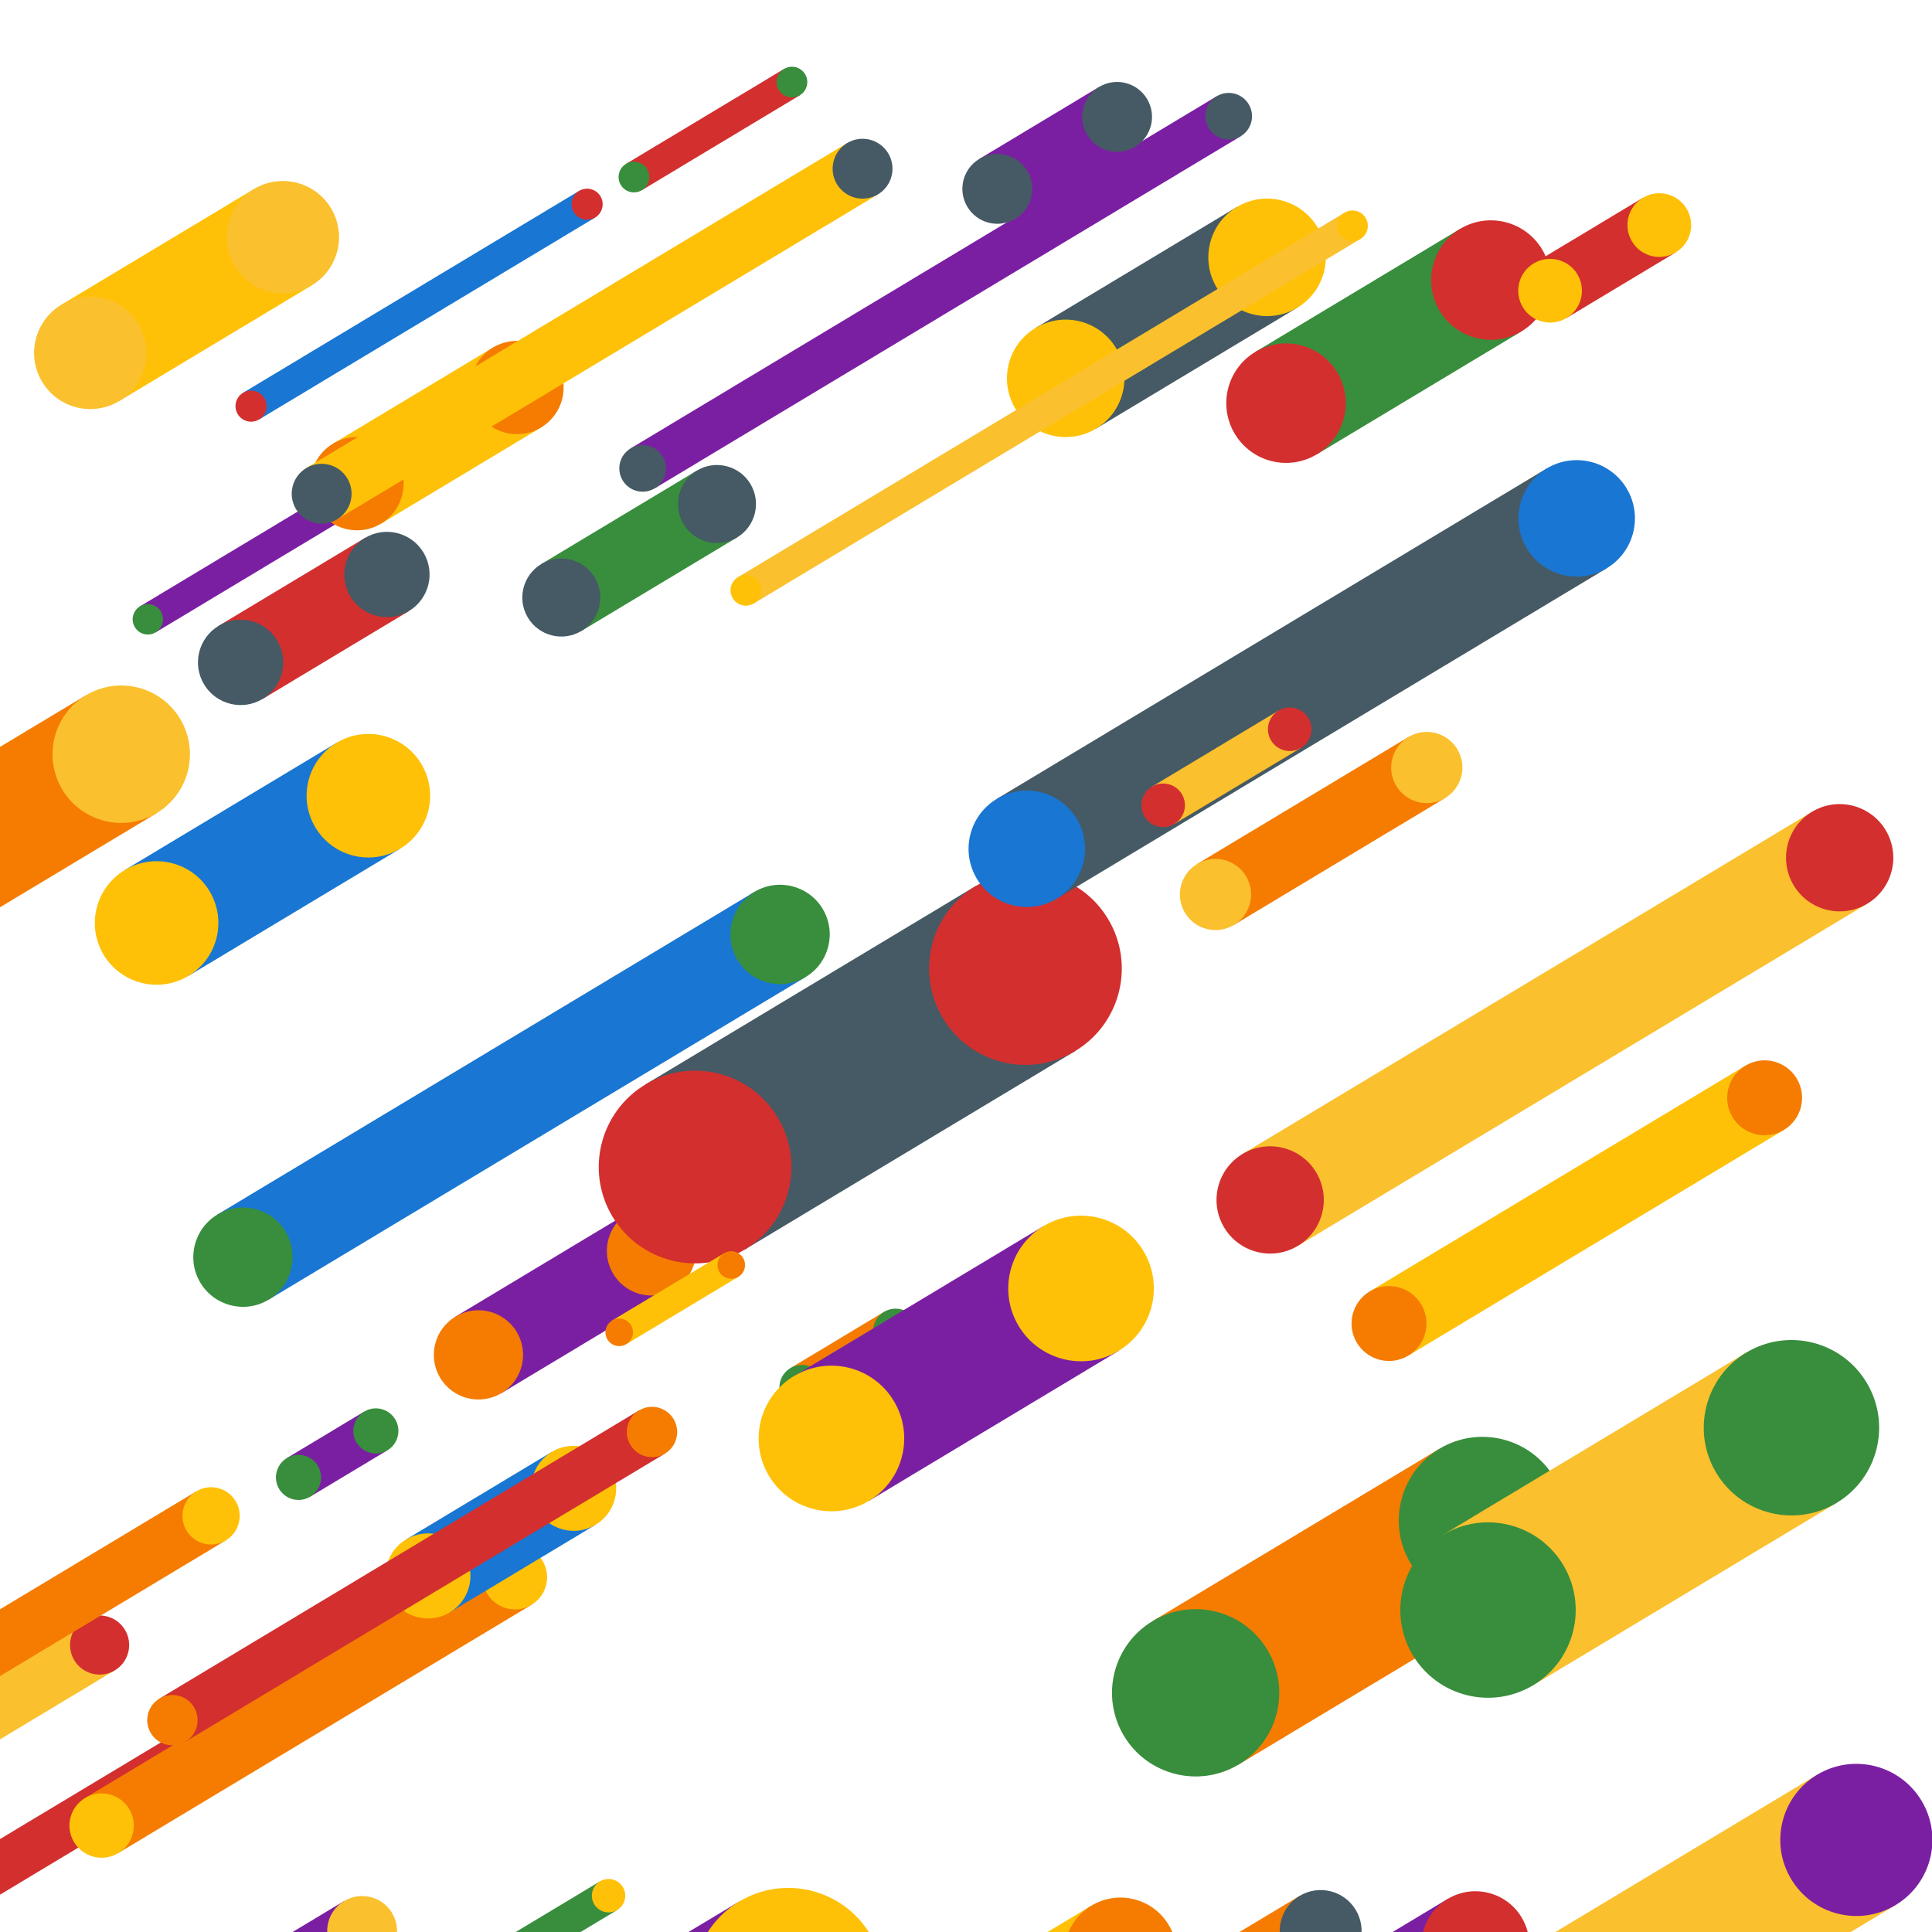 <svg xmlns="http://www.w3.org/2000/svg" viewBox="0 0 100 100" id="svg" style="--frame-c: #000000; --frame-bdw: 1em; background-color: rgb(255, 0, 0); --frame-asr: 100 / 100.;">
        <g transform="translate(78.211,72.76) rotate(59)">
          <rect y="4.329" width="8.658" height="17.317" fill="#F57C00"></rect>
          <circle r="4.329" cx="4.329" cy="4.329" fill="#388E3C"></circle>
          <circle r="4.329" cx="4.329" cy="21.646" fill="#388E3C"></circle>
        </g>
        <g transform="translate(25.643,79.782) rotate(59)">
          <rect y="1.234" width="2.467" height="35.832" fill="#D32F2F"></rect>
          <circle r="1.234" cx="1.234" cy="1.234" fill="#455A64"></circle>
          <circle r="1.234" cx="1.234" cy="37.066" fill="#455A64"></circle>
        </g>
        <g transform="translate(34.511,61.577) rotate(59)">
          <rect y="2.31" width="4.62" height="10.449" fill="#7B1FA2"></rect>
          <circle r="2.31" cx="2.31" cy="2.31" fill="#F57C00"></circle>
          <circle r="2.31" cx="2.31" cy="12.759" fill="#F57C00"></circle>
        </g>
        <g transform="translate(78.224,10.254) rotate(59)">
          <rect y="3.092" width="6.184" height="12.368" fill="#388E3C"></rect>
          <circle r="3.092" cx="3.092" cy="3.092" fill="#D32F2F"></circle>
          <circle r="3.092" cx="3.092" cy="15.46" fill="#D32F2F"></circle>
        </g>
        <g transform="translate(92,54.162) rotate(59)">
          <rect y="1.939" width="3.878" height="22.682" fill="#FFC107"></rect>
          <circle r="1.939" cx="1.939" cy="1.939" fill="#F57C00"></circle>
          <circle r="1.939" cx="1.939" cy="24.621" fill="#F57C00"></circle>
        </g>
        <g transform="translate(64.011,4.36) rotate(59)">
          <rect y="1.207" width="2.415" height="35.389" fill="#7B1FA2"></rect>
          <circle r="1.207" cx="1.207" cy="1.207" fill="#455A64"></circle>
          <circle r="1.207" cx="1.207" cy="36.597" fill="#455A64"></circle>
        </g>
        <g transform="translate(96.171,40.587) rotate(59)">
          <rect y="2.776" width="5.551" height="34.391" fill="#FBC02D"></rect>
          <circle r="2.776" cx="2.776" cy="2.776" fill="#D32F2F"></circle>
          <circle r="2.776" cx="2.776" cy="37.166" fill="#D32F2F"></circle>
        </g>
        <g transform="translate(58.439,3.569) rotate(59)">
          <rect y="1.808" width="3.617" height="7.233" fill="#7B1FA2"></rect>
          <circle r="1.808" cx="1.808" cy="1.808" fill="#455A64"></circle>
          <circle r="1.808" cx="1.808" cy="9.041" fill="#455A64"></circle>
        </g>
        <g transform="translate(19.853,72.462) rotate(59)">
          <rect y="1.168" width="2.335" height="4.67" fill="#7B1FA2"></rect>
          <circle r="1.168" cx="1.168" cy="1.168" fill="#388E3C"></circle>
          <circle r="1.168" cx="1.168" cy="5.838" fill="#388E3C"></circle>
        </g>
        <g transform="translate(37.801,23.317) rotate(59)">
          <rect y="2.019" width="4.037" height="9.399" fill="#388E3C"></rect>
          <circle r="2.019" cx="2.019" cy="2.019" fill="#455A64"></circle>
          <circle r="2.019" cx="2.019" cy="11.418" fill="#455A64"></circle>
        </g>
        <g transform="translate(5.679,83.047) rotate(59)">
          <rect y="1.53" width="3.059" height="38.815" fill="#FBC02D"></rect>
          <circle r="1.53" cx="1.53" cy="1.53" fill="#D32F2F"></circle>
          <circle r="1.53" cx="1.53" cy="40.344" fill="#D32F2F"></circle>
        </g>
        <g transform="translate(15.636,8.287) rotate(59)">
          <rect y="2.907" width="5.815" height="11.63" fill="#FFC107"></rect>
          <circle r="2.907" cx="2.907" cy="2.907" fill="#FBC02D"></circle>
          <circle r="2.907" cx="2.907" cy="14.537" fill="#FBC02D"></circle>
        </g>
        <g transform="translate(94.278,67.671) rotate(59)">
          <rect y="4.539" width="9.078" height="18.323" fill="#FBC02D"></rect>
          <circle r="4.539" cx="4.539" cy="4.539" fill="#388E3C"></circle>
          <circle r="4.539" cx="4.539" cy="22.862" fill="#388E3C"></circle>
        </g>
        <g transform="translate(18.175,24.817) rotate(59)">
          <rect y="0.786" width="1.572" height="11.962" fill="#7B1FA2"></rect>
          <circle r="0.786" cx="0.786" cy="0.786" fill="#388E3C"></circle>
          <circle r="0.786" cx="0.786" cy="12.748" fill="#388E3C"></circle>
        </g>
        <g transform="translate(58.989,97.135) rotate(59)">
          <rect y="2.911" width="5.822" height="17.703" fill="#FFC107"></rect>
          <circle r="2.911" cx="2.911" cy="2.911" fill="#F57C00"></circle>
          <circle r="2.911" cx="2.911" cy="20.614" fill="#F57C00"></circle>
        </g>
        <g transform="translate(27.585,16.745) rotate(59)">
          <rect y="2.415" width="4.83" height="9.661" fill="#FFC107"></rect>
          <circle r="2.415" cx="2.415" cy="2.415" fill="#F57C00"></circle>
          <circle r="2.415" cx="2.415" cy="12.076" fill="#F57C00"></circle>
        </g>
        <g transform="translate(77.321,96.852) rotate(59)">
          <rect y="2.791" width="5.582" height="27.484" fill="#7B1FA2"></rect>
          <circle r="2.791" cx="2.791" cy="2.791" fill="#D32F2F"></circle>
          <circle r="2.791" cx="2.791" cy="30.275" fill="#D32F2F"></circle>
        </g>
        <g transform="translate(69.082,97.04) rotate(59)">
          <rect y="2.12" width="4.239" height="23.979" fill="#F57C00"></rect>
          <circle r="2.12" cx="2.12" cy="2.12" fill="#455A64"></circle>
          <circle r="2.12" cx="2.12" cy="26.099" fill="#455A64"></circle>
        </g>
        <g transform="translate(87.737,96.752) rotate(59)">
          <rect y="2.17" width="4.34" height="32.773" fill="#FBC02D"></rect>
          <circle r="2.17" cx="2.17" cy="2.17" fill="#388E3C"></circle>
          <circle r="2.17" cx="2.17" cy="34.943" fill="#388E3C"></circle>
        </g>
        <g transform="translate(27.222,79.353) rotate(59)">
          <rect y="1.665" width="3.329" height="24.957" fill="#F57C00"></rect>
          <circle r="1.665" cx="1.665" cy="1.665" fill="#FFC107"></circle>
          <circle r="1.665" cx="1.665" cy="26.622" fill="#FFC107"></circle>
        </g>
        <g transform="translate(7.492,34.158) rotate(59)">
          <rect y="3.557" width="7.115" height="25.305" fill="#F57C00"></rect>
          <circle r="3.557" cx="3.557" cy="3.557" fill="#FBC02D"></circle>
          <circle r="3.557" cx="3.557" cy="28.862" fill="#FBC02D"></circle>
        </g>
        <g transform="translate(41.256,44.838) rotate(59)">
          <rect y="2.571" width="5.141" height="32.434" fill="#1976D2"></rect>
          <circle r="2.571" cx="2.571" cy="2.571" fill="#388E3C"></circle>
          <circle r="2.571" cx="2.571" cy="35.004" fill="#388E3C"></circle>
        </g>
        <g transform="translate(54.783,43.288) rotate(59)">
          <rect y="4.987" width="9.974" height="19.948" fill="#455A64"></rect>
          <circle r="4.987" cx="4.987" cy="4.987" fill="#D32F2F"></circle>
          <circle r="4.987" cx="4.987" cy="24.935" fill="#D32F2F"></circle>
        </g>
        <g transform="translate(31.796,96.934) rotate(59)">
          <rect y="0.865" width="1.73" height="9.745" fill="#388E3C"></rect>
          <circle r="0.865" cx="0.865" cy="0.865" fill="#FFC107"></circle>
          <circle r="0.865" cx="0.865" cy="10.61" fill="#FFC107"></circle>
        </g>
        <g transform="translate(20.782,26.706) rotate(59)">
          <rect y="2.208" width="4.417" height="8.834" fill="#D32F2F"></rect>
          <circle r="2.208" cx="2.208" cy="2.208" fill="#455A64"></circle>
          <circle r="2.208" cx="2.208" cy="11.042" fill="#455A64"></circle>
        </g>
        <g transform="translate(94.572,98.056) rotate(59)">
          <rect y="2.455" width="4.91" height="15.099" fill="#FBC02D"></rect>
          <circle r="2.455" cx="2.455" cy="2.455" fill="#388E3C"></circle>
          <circle r="2.455" cx="2.455" cy="17.554" fill="#388E3C"></circle>
        </g>
        <g transform="translate(42.492,95.88) rotate(59)">
          <rect y="4.94" width="9.88" height="20.354" fill="#7B1FA2"></rect>
          <circle r="4.94" cx="4.94" cy="4.94" fill="#FFC107"></circle>
          <circle r="4.94" cx="4.94" cy="25.294" fill="#FFC107"></circle>
        </g>
        <g transform="translate(74.48,37.198) rotate(59)">
          <rect y="1.843" width="3.686" height="12.758" fill="#F57C00"></rect>
          <circle r="1.843" cx="1.843" cy="1.843" fill="#FBC02D"></circle>
          <circle r="1.843" cx="1.843" cy="14.601" fill="#FBC02D"></circle>
        </g>
        <g transform="translate(46.755,67.302) rotate(59)">
          <rect y="1.167" width="2.334" height="5.654" fill="#F57C00"></rect>
          <circle r="1.167" cx="1.167" cy="1.167" fill="#388E3C"></circle>
          <circle r="1.167" cx="1.167" cy="6.821" fill="#388E3C"></circle>
        </g>
        <g transform="translate(57.244,61.521) rotate(59)">
          <rect y="3.768" width="7.537" height="15.074" fill="#7B1FA2"></rect>
          <circle r="3.768" cx="3.768" cy="3.768" fill="#FFC107"></circle>
          <circle r="3.768" cx="3.768" cy="18.842" fill="#FFC107"></circle>
        </g>
        <g transform="translate(82.641,22.695) rotate(59)">
          <rect y="3.014" width="6.028" height="33.206" fill="#455A64"></rect>
          <circle r="3.014" cx="3.014" cy="3.014" fill="#1976D2"></circle>
          <circle r="3.014" cx="3.014" cy="36.22" fill="#1976D2"></circle>
        </g>
        <g transform="translate(30.447,74.016) rotate(59)">
          <rect y="2.201" width="4.401" height="8.802" fill="#1976D2"></rect>
          <circle r="2.201" cx="2.201" cy="2.201" fill="#FFC107"></circle>
          <circle r="2.201" cx="2.201" cy="11.003" fill="#FFC107"></circle>
        </g>
        <g transform="translate(86.45,9.388) rotate(59)">
          <rect y="1.649" width="3.298" height="6.596" fill="#D32F2F"></rect>
          <circle r="1.649" cx="1.649" cy="1.649" fill="#FFC107"></circle>
          <circle r="1.649" cx="1.649" cy="8.245" fill="#FFC107"></circle>
        </g>
        <g transform="translate(67.141,36.2) rotate(59)">
          <rect y="1.127" width="2.254" height="7.642" fill="#FBC02D"></rect>
          <circle r="1.127" cx="1.127" cy="1.127" fill="#D32F2F"></circle>
          <circle r="1.127" cx="1.127" cy="8.769" fill="#D32F2F"></circle>
        </g>
        <g transform="translate(30.664,9.466) rotate(59)">
          <rect y="0.805" width="1.61" height="20.291" fill="#1976D2"></rect>
          <circle r="0.805" cx="0.805" cy="0.805" fill="#D32F2F"></circle>
          <circle r="0.805" cx="0.805" cy="21.097" fill="#D32F2F"></circle>
        </g>
        <g transform="translate(20.161,36.8) rotate(59)">
          <rect y="3.197" width="6.394" height="12.788" fill="#1976D2"></rect>
          <circle r="3.197" cx="3.197" cy="3.197" fill="#FFC107"></circle>
          <circle r="3.197" cx="3.197" cy="15.985" fill="#FFC107"></circle>
        </g>
        <g transform="translate(66.623,9.149) rotate(59)">
          <rect y="3.04" width="6.08" height="12.16" fill="#455A64"></rect>
          <circle r="3.04" cx="3.04" cy="3.04" fill="#FFC107"></circle>
          <circle r="3.04" cx="3.04" cy="15.2" fill="#FFC107"></circle>
        </g>
        <g transform="translate(11.433,76.427) rotate(59)">
          <rect y="1.482" width="2.963" height="30.805" fill="#F57C00"></rect>
          <circle r="1.482" cx="1.482" cy="1.482" fill="#FFC107"></circle>
          <circle r="1.482" cx="1.482" cy="32.286" fill="#FFC107"></circle>
        </g>
        <g transform="translate(19.361,97.466) rotate(59)">
          <rect y="1.807" width="3.615" height="30.802" fill="#7B1FA2"></rect>
          <circle r="1.807" cx="1.807" cy="1.807" fill="#FBC02D"></circle>
          <circle r="1.807" cx="1.807" cy="32.609" fill="#FBC02D"></circle>
        </g>
        <g transform="translate(97.431,89.831) rotate(59)">
          <rect y="3.937" width="7.874" height="28.709" fill="#FBC02D"></rect>
          <circle r="3.937" cx="3.937" cy="3.937" fill="#7B1FA2"></circle>
          <circle r="3.937" cx="3.937" cy="32.646" fill="#7B1FA2"></circle>
        </g>
        <g transform="translate(34.193,72.332) rotate(59)">
          <rect y="1.303" width="2.606" height="28.958" fill="#D32F2F"></rect>
          <circle r="1.303" cx="1.303" cy="1.303" fill="#F57C00"></circle>
          <circle r="1.303" cx="1.303" cy="30.262" fill="#F57C00"></circle>
        </g>
        <g transform="translate(41.263,3.158) rotate(59)">
          <rect y="0.795" width="1.59" height="9.541" fill="#D32F2F"></rect>
          <circle r="0.795" cx="0.795" cy="0.795" fill="#388E3C"></circle>
          <circle r="0.795" cx="0.795" cy="10.336" fill="#388E3C"></circle>
        </g>
        <g transform="translate(38.094,64.498) rotate(59)">
          <rect y="0.713" width="1.426" height="6.766" fill="#FFC107"></rect>
          <circle r="0.713" cx="0.713" cy="0.713" fill="#F57C00"></circle>
          <circle r="0.713" cx="0.713" cy="7.479" fill="#F57C00"></circle>
        </g>
        <g transform="translate(70.276,10.599) rotate(59)">
          <rect y="0.794" width="1.588" height="36.63" fill="#FBC02D"></rect>
          <circle r="0.794" cx="0.794" cy="0.794" fill="#FFC107"></circle>
          <circle r="0.794" cx="0.794" cy="37.424" fill="#FFC107"></circle>
        </g>
        <g transform="translate(45.176,6.607) rotate(59)">
          <rect y="1.549" width="3.098" height="32.663" fill="#FFC107"></rect>
          <circle r="1.549" cx="1.549" cy="1.549" fill="#455A64"></circle>
          <circle r="1.549" cx="1.549" cy="34.212" fill="#455A64"></circle>
        </g></svg>